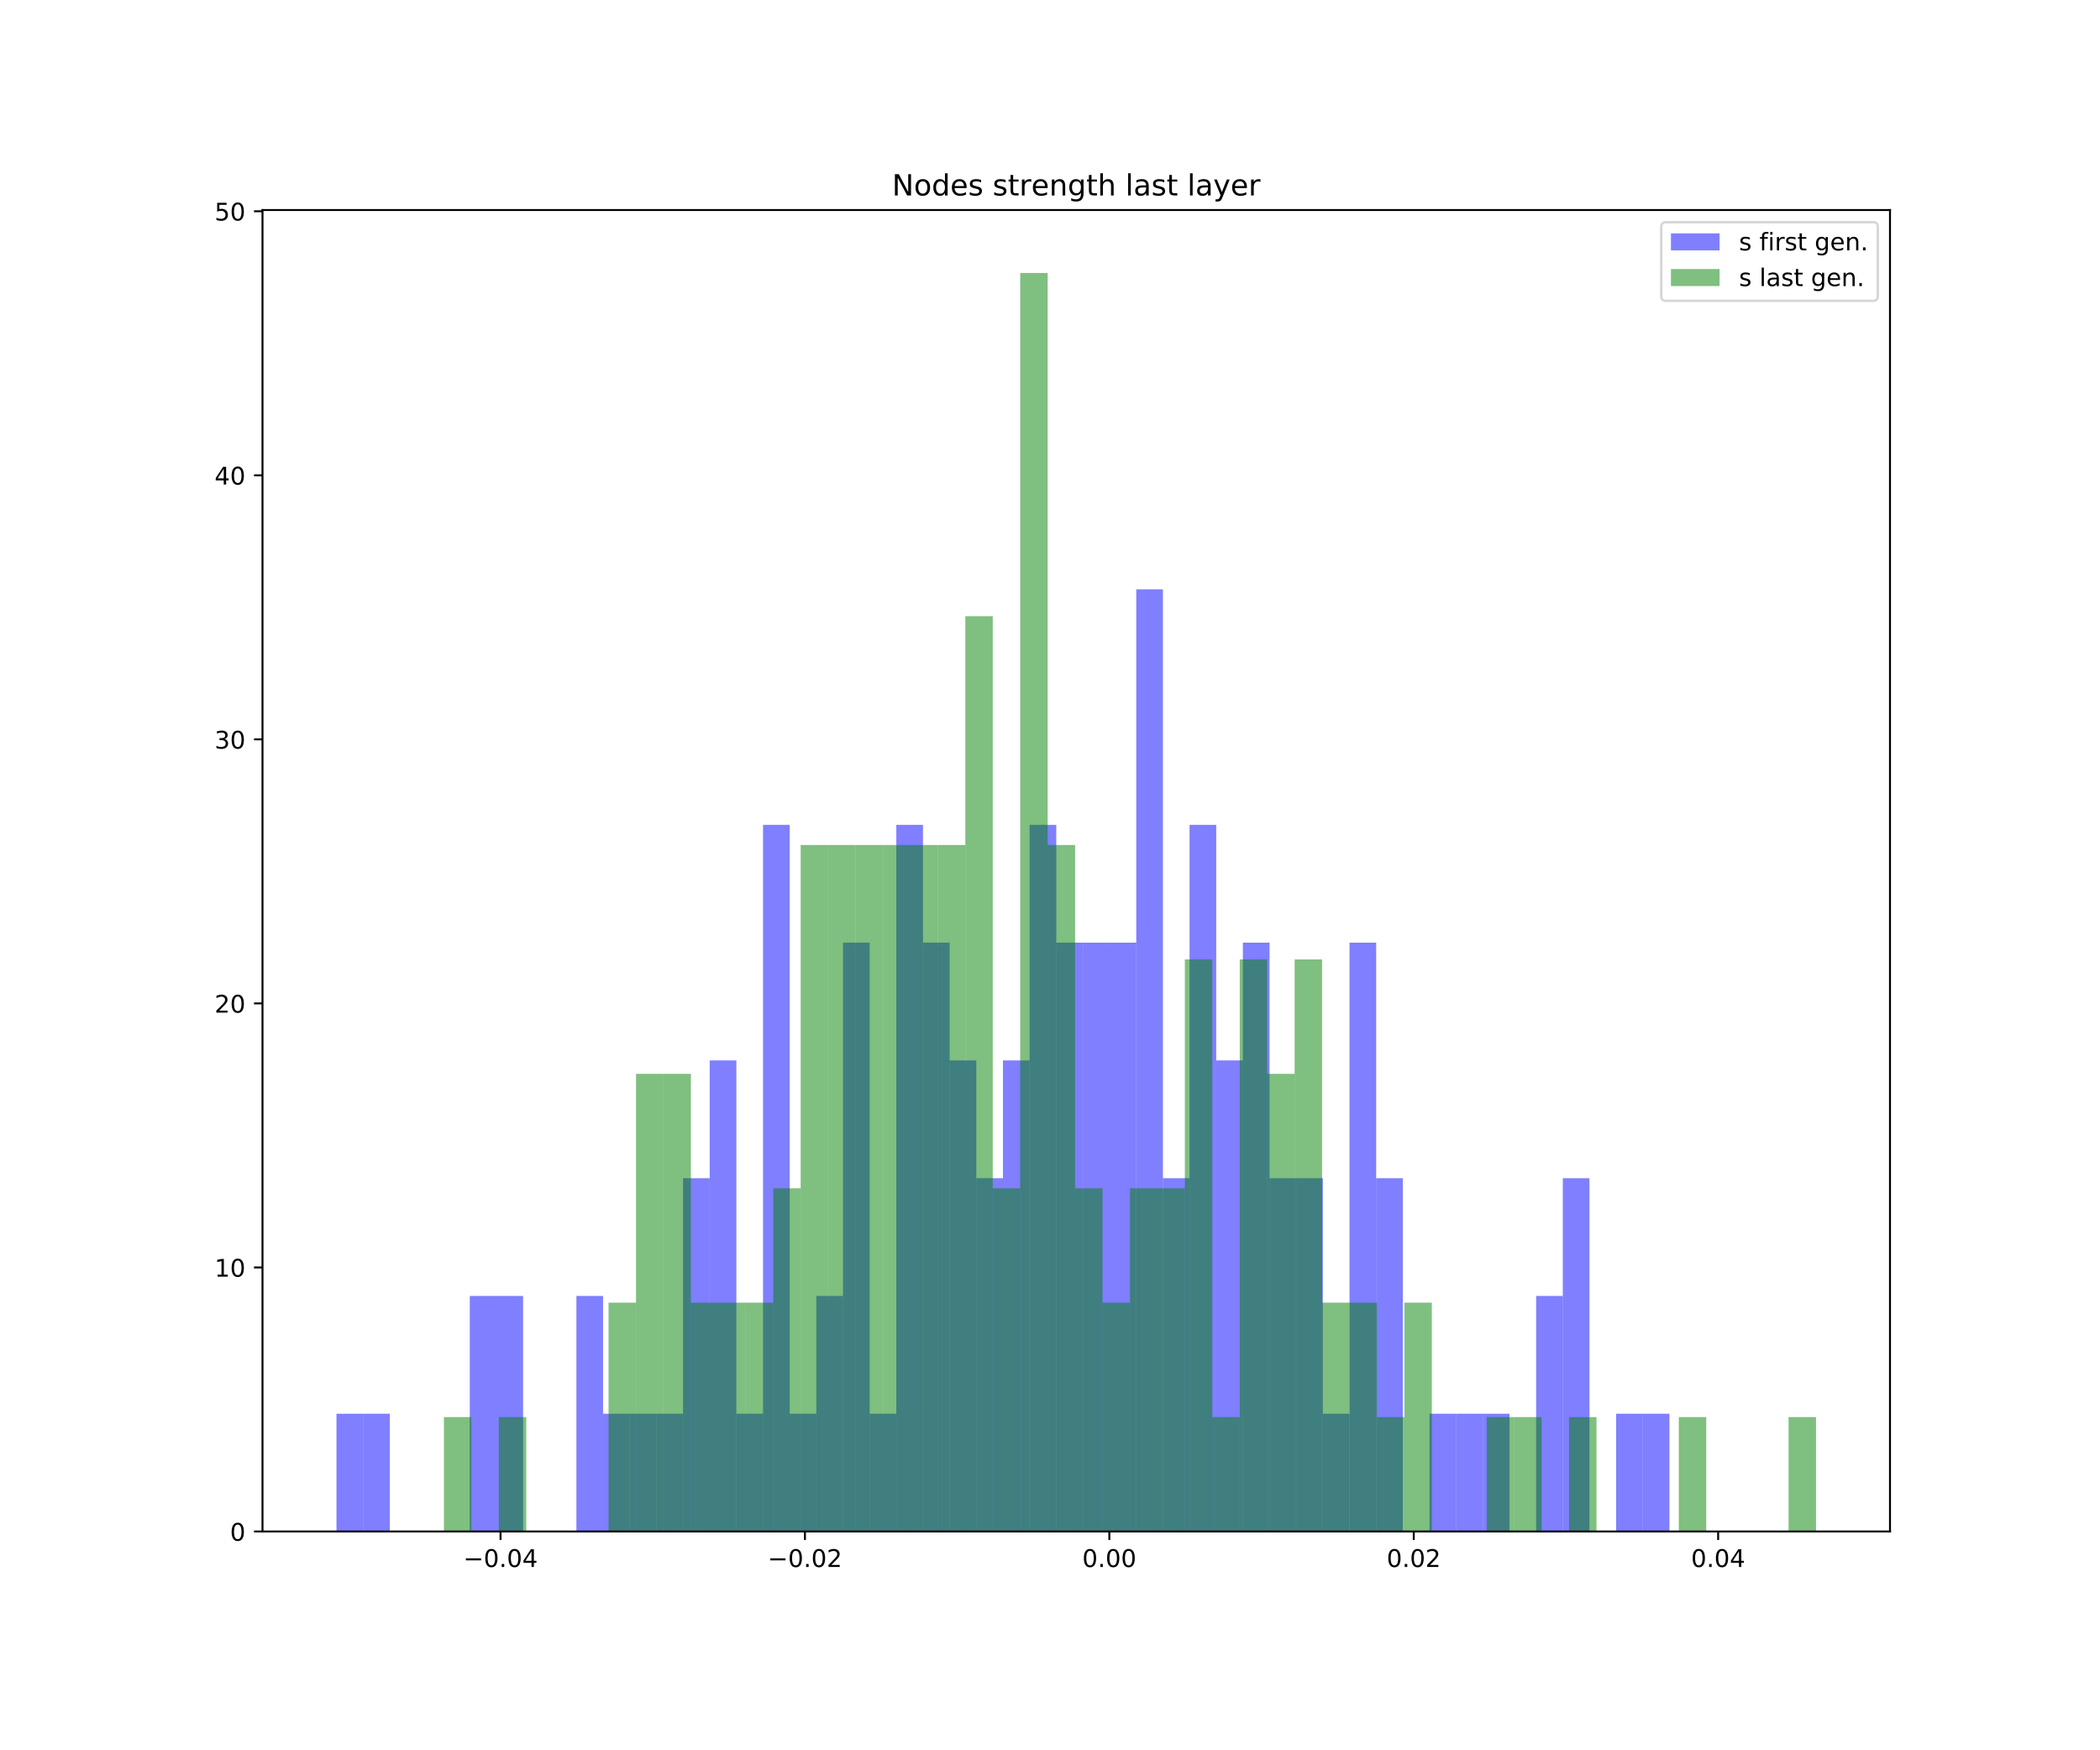 <?xml version="1.0" encoding="utf-8" standalone="no"?>
<!DOCTYPE svg PUBLIC "-//W3C//DTD SVG 1.1//EN"
  "http://www.w3.org/Graphics/SVG/1.1/DTD/svg11.dtd">
<!-- Created with matplotlib (https://matplotlib.org/) -->
<svg height="720pt" version="1.1" viewBox="0 0 864 720" width="864pt" xmlns="http://www.w3.org/2000/svg" xmlns:xlink="http://www.w3.org/1999/xlink">
 <defs>
  <style type="text/css">
*{stroke-linecap:butt;stroke-linejoin:round;white-space:pre;}
  </style>
 </defs>
 <g id="figure_1">
  <g id="patch_1">
   <path d="M 0 720 
L 864 720 
L 864 0 
L 0 0 
z
" style="fill:#ffffff;"/>
  </g>
  <g id="axes_1">
   <g id="patch_2">
    <path d="M 108 630 
L 777.6 630 
L 777.6 86.4 
L 108 86.4 
z
" style="fill:#ffffff;"/>
   </g>
   <g id="patch_3">
    <path clip-path="url(#p7ea3ed03a1)" d="M 138.436 630 
L 149.405 630 
L 149.405 581.553 
L 138.436 581.553 
z
" style="fill:#0000ff;opacity:0.5;"/>
   </g>
   <g id="patch_4">
    <path clip-path="url(#p7ea3ed03a1)" d="M 149.405 630 
L 160.373 630 
L 160.373 581.553 
L 149.405 581.553 
z
" style="fill:#0000ff;opacity:0.5;"/>
   </g>
   <g id="patch_5">
    <path clip-path="url(#p7ea3ed03a1)" d="M 160.373 630 
L 171.341 630 
L 171.341 630 
L 160.373 630 
z
" style="fill:#0000ff;opacity:0.5;"/>
   </g>
   <g id="patch_6">
    <path clip-path="url(#p7ea3ed03a1)" d="M 171.341 630 
L 182.31 630 
L 182.31 630 
L 171.341 630 
z
" style="fill:#0000ff;opacity:0.5;"/>
   </g>
   <g id="patch_7">
    <path clip-path="url(#p7ea3ed03a1)" d="M 182.31 630 
L 193.278 630 
L 193.278 630 
L 182.31 630 
z
" style="fill:#0000ff;opacity:0.5;"/>
   </g>
   <g id="patch_8">
    <path clip-path="url(#p7ea3ed03a1)" d="M 193.278 630 
L 204.246 630 
L 204.246 533.106 
L 193.278 533.106 
z
" style="fill:#0000ff;opacity:0.5;"/>
   </g>
   <g id="patch_9">
    <path clip-path="url(#p7ea3ed03a1)" d="M 204.246 630 
L 215.215 630 
L 215.215 533.106 
L 204.246 533.106 
z
" style="fill:#0000ff;opacity:0.5;"/>
   </g>
   <g id="patch_10">
    <path clip-path="url(#p7ea3ed03a1)" d="M 215.215 630 
L 226.183 630 
L 226.183 630 
L 215.215 630 
z
" style="fill:#0000ff;opacity:0.5;"/>
   </g>
   <g id="patch_11">
    <path clip-path="url(#p7ea3ed03a1)" d="M 226.183 630 
L 237.151 630 
L 237.151 630 
L 226.183 630 
z
" style="fill:#0000ff;opacity:0.5;"/>
   </g>
   <g id="patch_12">
    <path clip-path="url(#p7ea3ed03a1)" d="M 237.151 630 
L 248.12 630 
L 248.12 533.106 
L 237.151 533.106 
z
" style="fill:#0000ff;opacity:0.5;"/>
   </g>
   <g id="patch_13">
    <path clip-path="url(#p7ea3ed03a1)" d="M 248.12 630 
L 259.088 630 
L 259.088 581.553 
L 248.12 581.553 
z
" style="fill:#0000ff;opacity:0.5;"/>
   </g>
   <g id="patch_14">
    <path clip-path="url(#p7ea3ed03a1)" d="M 259.088 630 
L 270.056 630 
L 270.056 581.553 
L 259.088 581.553 
z
" style="fill:#0000ff;opacity:0.5;"/>
   </g>
   <g id="patch_15">
    <path clip-path="url(#p7ea3ed03a1)" d="M 270.056 630 
L 281.025 630 
L 281.025 581.553 
L 270.056 581.553 
z
" style="fill:#0000ff;opacity:0.5;"/>
   </g>
   <g id="patch_16">
    <path clip-path="url(#p7ea3ed03a1)" d="M 281.025 630 
L 291.993 630 
L 291.993 484.659 
L 281.025 484.659 
z
" style="fill:#0000ff;opacity:0.5;"/>
   </g>
   <g id="patch_17">
    <path clip-path="url(#p7ea3ed03a1)" d="M 291.993 630 
L 302.961 630 
L 302.961 436.212 
L 291.993 436.212 
z
" style="fill:#0000ff;opacity:0.5;"/>
   </g>
   <g id="patch_18">
    <path clip-path="url(#p7ea3ed03a1)" d="M 302.961 630 
L 313.93 630 
L 313.93 581.553 
L 302.961 581.553 
z
" style="fill:#0000ff;opacity:0.5;"/>
   </g>
   <g id="patch_19">
    <path clip-path="url(#p7ea3ed03a1)" d="M 313.93 630 
L 324.898 630 
L 324.898 339.318 
L 313.93 339.318 
z
" style="fill:#0000ff;opacity:0.5;"/>
   </g>
   <g id="patch_20">
    <path clip-path="url(#p7ea3ed03a1)" d="M 324.898 630 
L 335.866 630 
L 335.866 581.553 
L 324.898 581.553 
z
" style="fill:#0000ff;opacity:0.5;"/>
   </g>
   <g id="patch_21">
    <path clip-path="url(#p7ea3ed03a1)" d="M 335.866 630 
L 346.835 630 
L 346.835 533.106 
L 335.866 533.106 
z
" style="fill:#0000ff;opacity:0.5;"/>
   </g>
   <g id="patch_22">
    <path clip-path="url(#p7ea3ed03a1)" d="M 346.835 630 
L 357.803 630 
L 357.803 387.765 
L 346.835 387.765 
z
" style="fill:#0000ff;opacity:0.5;"/>
   </g>
   <g id="patch_23">
    <path clip-path="url(#p7ea3ed03a1)" d="M 357.803 630 
L 368.771 630 
L 368.771 581.553 
L 357.803 581.553 
z
" style="fill:#0000ff;opacity:0.5;"/>
   </g>
   <g id="patch_24">
    <path clip-path="url(#p7ea3ed03a1)" d="M 368.771 630 
L 379.74 630 
L 379.74 339.318 
L 368.771 339.318 
z
" style="fill:#0000ff;opacity:0.5;"/>
   </g>
   <g id="patch_25">
    <path clip-path="url(#p7ea3ed03a1)" d="M 379.74 630 
L 390.708 630 
L 390.708 387.765 
L 379.74 387.765 
z
" style="fill:#0000ff;opacity:0.5;"/>
   </g>
   <g id="patch_26">
    <path clip-path="url(#p7ea3ed03a1)" d="M 390.708 630 
L 401.676 630 
L 401.676 436.212 
L 390.708 436.212 
z
" style="fill:#0000ff;opacity:0.5;"/>
   </g>
   <g id="patch_27">
    <path clip-path="url(#p7ea3ed03a1)" d="M 401.676 630 
L 412.645 630 
L 412.645 484.659 
L 401.676 484.659 
z
" style="fill:#0000ff;opacity:0.5;"/>
   </g>
   <g id="patch_28">
    <path clip-path="url(#p7ea3ed03a1)" d="M 412.645 630 
L 423.613 630 
L 423.613 436.212 
L 412.645 436.212 
z
" style="fill:#0000ff;opacity:0.5;"/>
   </g>
   <g id="patch_29">
    <path clip-path="url(#p7ea3ed03a1)" d="M 423.613 630 
L 434.581 630 
L 434.581 339.318 
L 423.613 339.318 
z
" style="fill:#0000ff;opacity:0.5;"/>
   </g>
   <g id="patch_30">
    <path clip-path="url(#p7ea3ed03a1)" d="M 434.581 630 
L 445.55 630 
L 445.55 387.765 
L 434.581 387.765 
z
" style="fill:#0000ff;opacity:0.5;"/>
   </g>
   <g id="patch_31">
    <path clip-path="url(#p7ea3ed03a1)" d="M 445.55 630 
L 456.518 630 
L 456.518 387.765 
L 445.55 387.765 
z
" style="fill:#0000ff;opacity:0.5;"/>
   </g>
   <g id="patch_32">
    <path clip-path="url(#p7ea3ed03a1)" d="M 456.518 630 
L 467.486 630 
L 467.486 387.765 
L 456.518 387.765 
z
" style="fill:#0000ff;opacity:0.5;"/>
   </g>
   <g id="patch_33">
    <path clip-path="url(#p7ea3ed03a1)" d="M 467.486 630 
L 478.455 630 
L 478.455 242.424 
L 467.486 242.424 
z
" style="fill:#0000ff;opacity:0.5;"/>
   </g>
   <g id="patch_34">
    <path clip-path="url(#p7ea3ed03a1)" d="M 478.455 630 
L 489.423 630 
L 489.423 484.659 
L 478.455 484.659 
z
" style="fill:#0000ff;opacity:0.5;"/>
   </g>
   <g id="patch_35">
    <path clip-path="url(#p7ea3ed03a1)" d="M 489.423 630 
L 500.391 630 
L 500.391 339.318 
L 489.423 339.318 
z
" style="fill:#0000ff;opacity:0.5;"/>
   </g>
   <g id="patch_36">
    <path clip-path="url(#p7ea3ed03a1)" d="M 500.391 630 
L 511.36 630 
L 511.36 436.212 
L 500.391 436.212 
z
" style="fill:#0000ff;opacity:0.5;"/>
   </g>
   <g id="patch_37">
    <path clip-path="url(#p7ea3ed03a1)" d="M 511.36 630 
L 522.328 630 
L 522.328 387.765 
L 511.36 387.765 
z
" style="fill:#0000ff;opacity:0.5;"/>
   </g>
   <g id="patch_38">
    <path clip-path="url(#p7ea3ed03a1)" d="M 522.328 630 
L 533.296 630 
L 533.296 484.659 
L 522.328 484.659 
z
" style="fill:#0000ff;opacity:0.5;"/>
   </g>
   <g id="patch_39">
    <path clip-path="url(#p7ea3ed03a1)" d="M 533.296 630 
L 544.265 630 
L 544.265 484.659 
L 533.296 484.659 
z
" style="fill:#0000ff;opacity:0.5;"/>
   </g>
   <g id="patch_40">
    <path clip-path="url(#p7ea3ed03a1)" d="M 544.265 630 
L 555.233 630 
L 555.233 581.553 
L 544.265 581.553 
z
" style="fill:#0000ff;opacity:0.5;"/>
   </g>
   <g id="patch_41">
    <path clip-path="url(#p7ea3ed03a1)" d="M 555.233 630 
L 566.201 630 
L 566.201 387.765 
L 555.233 387.765 
z
" style="fill:#0000ff;opacity:0.5;"/>
   </g>
   <g id="patch_42">
    <path clip-path="url(#p7ea3ed03a1)" d="M 566.201 630 
L 577.17 630 
L 577.17 484.659 
L 566.201 484.659 
z
" style="fill:#0000ff;opacity:0.5;"/>
   </g>
   <g id="patch_43">
    <path clip-path="url(#p7ea3ed03a1)" d="M 577.17 630 
L 588.138 630 
L 588.138 630 
L 577.17 630 
z
" style="fill:#0000ff;opacity:0.5;"/>
   </g>
   <g id="patch_44">
    <path clip-path="url(#p7ea3ed03a1)" d="M 588.138 630 
L 599.106 630 
L 599.106 581.553 
L 588.138 581.553 
z
" style="fill:#0000ff;opacity:0.5;"/>
   </g>
   <g id="patch_45">
    <path clip-path="url(#p7ea3ed03a1)" d="M 599.106 630 
L 610.075 630 
L 610.075 581.553 
L 599.106 581.553 
z
" style="fill:#0000ff;opacity:0.5;"/>
   </g>
   <g id="patch_46">
    <path clip-path="url(#p7ea3ed03a1)" d="M 610.075 630 
L 621.043 630 
L 621.043 581.553 
L 610.075 581.553 
z
" style="fill:#0000ff;opacity:0.5;"/>
   </g>
   <g id="patch_47">
    <path clip-path="url(#p7ea3ed03a1)" d="M 621.043 630 
L 632.011 630 
L 632.011 630 
L 621.043 630 
z
" style="fill:#0000ff;opacity:0.5;"/>
   </g>
   <g id="patch_48">
    <path clip-path="url(#p7ea3ed03a1)" d="M 632.011 630 
L 642.98 630 
L 642.98 533.106 
L 632.011 533.106 
z
" style="fill:#0000ff;opacity:0.5;"/>
   </g>
   <g id="patch_49">
    <path clip-path="url(#p7ea3ed03a1)" d="M 642.98 630 
L 653.948 630 
L 653.948 484.659 
L 642.98 484.659 
z
" style="fill:#0000ff;opacity:0.5;"/>
   </g>
   <g id="patch_50">
    <path clip-path="url(#p7ea3ed03a1)" d="M 653.948 630 
L 664.916 630 
L 664.916 630 
L 653.948 630 
z
" style="fill:#0000ff;opacity:0.5;"/>
   </g>
   <g id="patch_51">
    <path clip-path="url(#p7ea3ed03a1)" d="M 664.916 630 
L 675.885 630 
L 675.885 581.553 
L 664.916 581.553 
z
" style="fill:#0000ff;opacity:0.5;"/>
   </g>
   <g id="patch_52">
    <path clip-path="url(#p7ea3ed03a1)" d="M 675.885 630 
L 686.853 630 
L 686.853 581.553 
L 675.885 581.553 
z
" style="fill:#0000ff;opacity:0.5;"/>
   </g>
   <g id="patch_53">
    <path clip-path="url(#p7ea3ed03a1)" d="M 182.643 630 
L 193.933 630 
L 193.933 582.935 
L 182.643 582.935 
z
" style="fill:#008000;opacity:0.5;"/>
   </g>
   <g id="patch_54">
    <path clip-path="url(#p7ea3ed03a1)" d="M 193.933 630 
L 205.223 630 
L 205.223 630 
L 193.933 630 
z
" style="fill:#008000;opacity:0.5;"/>
   </g>
   <g id="patch_55">
    <path clip-path="url(#p7ea3ed03a1)" d="M 205.223 630 
L 216.514 630 
L 216.514 582.935 
L 205.223 582.935 
z
" style="fill:#008000;opacity:0.5;"/>
   </g>
   <g id="patch_56">
    <path clip-path="url(#p7ea3ed03a1)" d="M 216.514 630 
L 227.804 630 
L 227.804 630 
L 216.514 630 
z
" style="fill:#008000;opacity:0.5;"/>
   </g>
   <g id="patch_57">
    <path clip-path="url(#p7ea3ed03a1)" d="M 227.804 630 
L 239.095 630 
L 239.095 630 
L 227.804 630 
z
" style="fill:#008000;opacity:0.5;"/>
   </g>
   <g id="patch_58">
    <path clip-path="url(#p7ea3ed03a1)" d="M 239.095 630 
L 250.385 630 
L 250.385 630 
L 239.095 630 
z
" style="fill:#008000;opacity:0.5;"/>
   </g>
   <g id="patch_59">
    <path clip-path="url(#p7ea3ed03a1)" d="M 250.385 630 
L 261.676 630 
L 261.676 535.87 
L 250.385 535.87 
z
" style="fill:#008000;opacity:0.5;"/>
   </g>
   <g id="patch_60">
    <path clip-path="url(#p7ea3ed03a1)" d="M 261.676 630 
L 272.966 630 
L 272.966 441.74 
L 261.676 441.74 
z
" style="fill:#008000;opacity:0.5;"/>
   </g>
   <g id="patch_61">
    <path clip-path="url(#p7ea3ed03a1)" d="M 272.966 630 
L 284.256 630 
L 284.256 441.74 
L 272.966 441.74 
z
" style="fill:#008000;opacity:0.5;"/>
   </g>
   <g id="patch_62">
    <path clip-path="url(#p7ea3ed03a1)" d="M 284.256 630 
L 295.547 630 
L 295.547 535.87 
L 284.256 535.87 
z
" style="fill:#008000;opacity:0.5;"/>
   </g>
   <g id="patch_63">
    <path clip-path="url(#p7ea3ed03a1)" d="M 295.547 630 
L 306.837 630 
L 306.837 535.87 
L 295.547 535.87 
z
" style="fill:#008000;opacity:0.5;"/>
   </g>
   <g id="patch_64">
    <path clip-path="url(#p7ea3ed03a1)" d="M 306.837 630 
L 318.128 630 
L 318.128 535.87 
L 306.837 535.87 
z
" style="fill:#008000;opacity:0.5;"/>
   </g>
   <g id="patch_65">
    <path clip-path="url(#p7ea3ed03a1)" d="M 318.128 630 
L 329.418 630 
L 329.418 488.805 
L 318.128 488.805 
z
" style="fill:#008000;opacity:0.5;"/>
   </g>
   <g id="patch_66">
    <path clip-path="url(#p7ea3ed03a1)" d="M 329.418 630 
L 340.708 630 
L 340.708 347.61 
L 329.418 347.61 
z
" style="fill:#008000;opacity:0.5;"/>
   </g>
   <g id="patch_67">
    <path clip-path="url(#p7ea3ed03a1)" d="M 340.708 630 
L 351.999 630 
L 351.999 347.61 
L 340.708 347.61 
z
" style="fill:#008000;opacity:0.5;"/>
   </g>
   <g id="patch_68">
    <path clip-path="url(#p7ea3ed03a1)" d="M 351.999 630 
L 363.289 630 
L 363.289 347.61 
L 351.999 347.61 
z
" style="fill:#008000;opacity:0.5;"/>
   </g>
   <g id="patch_69">
    <path clip-path="url(#p7ea3ed03a1)" d="M 363.289 630 
L 374.58 630 
L 374.58 347.61 
L 363.289 347.61 
z
" style="fill:#008000;opacity:0.5;"/>
   </g>
   <g id="patch_70">
    <path clip-path="url(#p7ea3ed03a1)" d="M 374.58 630 
L 385.87 630 
L 385.87 347.61 
L 374.58 347.61 
z
" style="fill:#008000;opacity:0.5;"/>
   </g>
   <g id="patch_71">
    <path clip-path="url(#p7ea3ed03a1)" d="M 385.87 630 
L 397.161 630 
L 397.161 347.61 
L 385.87 347.61 
z
" style="fill:#008000;opacity:0.5;"/>
   </g>
   <g id="patch_72">
    <path clip-path="url(#p7ea3ed03a1)" d="M 397.161 630 
L 408.451 630 
L 408.451 253.481 
L 397.161 253.481 
z
" style="fill:#008000;opacity:0.5;"/>
   </g>
   <g id="patch_73">
    <path clip-path="url(#p7ea3ed03a1)" d="M 408.451 630 
L 419.741 630 
L 419.741 488.805 
L 408.451 488.805 
z
" style="fill:#008000;opacity:0.5;"/>
   </g>
   <g id="patch_74">
    <path clip-path="url(#p7ea3ed03a1)" d="M 419.741 630 
L 431.032 630 
L 431.032 112.286 
L 419.741 112.286 
z
" style="fill:#008000;opacity:0.5;"/>
   </g>
   <g id="patch_75">
    <path clip-path="url(#p7ea3ed03a1)" d="M 431.032 630 
L 442.322 630 
L 442.322 347.61 
L 431.032 347.61 
z
" style="fill:#008000;opacity:0.5;"/>
   </g>
   <g id="patch_76">
    <path clip-path="url(#p7ea3ed03a1)" d="M 442.322 630 
L 453.613 630 
L 453.613 488.805 
L 442.322 488.805 
z
" style="fill:#008000;opacity:0.5;"/>
   </g>
   <g id="patch_77">
    <path clip-path="url(#p7ea3ed03a1)" d="M 453.613 630 
L 464.903 630 
L 464.903 535.87 
L 453.613 535.87 
z
" style="fill:#008000;opacity:0.5;"/>
   </g>
   <g id="patch_78">
    <path clip-path="url(#p7ea3ed03a1)" d="M 464.903 630 
L 476.194 630 
L 476.194 488.805 
L 464.903 488.805 
z
" style="fill:#008000;opacity:0.5;"/>
   </g>
   <g id="patch_79">
    <path clip-path="url(#p7ea3ed03a1)" d="M 476.194 630 
L 487.484 630 
L 487.484 488.805 
L 476.194 488.805 
z
" style="fill:#008000;opacity:0.5;"/>
   </g>
   <g id="patch_80">
    <path clip-path="url(#p7ea3ed03a1)" d="M 487.484 630 
L 498.774 630 
L 498.774 394.675 
L 487.484 394.675 
z
" style="fill:#008000;opacity:0.5;"/>
   </g>
   <g id="patch_81">
    <path clip-path="url(#p7ea3ed03a1)" d="M 498.774 630 
L 510.065 630 
L 510.065 582.935 
L 498.774 582.935 
z
" style="fill:#008000;opacity:0.5;"/>
   </g>
   <g id="patch_82">
    <path clip-path="url(#p7ea3ed03a1)" d="M 510.065 630 
L 521.355 630 
L 521.355 394.675 
L 510.065 394.675 
z
" style="fill:#008000;opacity:0.5;"/>
   </g>
   <g id="patch_83">
    <path clip-path="url(#p7ea3ed03a1)" d="M 521.355 630 
L 532.646 630 
L 532.646 441.74 
L 521.355 441.74 
z
" style="fill:#008000;opacity:0.5;"/>
   </g>
   <g id="patch_84">
    <path clip-path="url(#p7ea3ed03a1)" d="M 532.646 630 
L 543.936 630 
L 543.936 394.675 
L 532.646 394.675 
z
" style="fill:#008000;opacity:0.5;"/>
   </g>
   <g id="patch_85">
    <path clip-path="url(#p7ea3ed03a1)" d="M 543.936 630 
L 555.226 630 
L 555.226 535.87 
L 543.936 535.87 
z
" style="fill:#008000;opacity:0.5;"/>
   </g>
   <g id="patch_86">
    <path clip-path="url(#p7ea3ed03a1)" d="M 555.226 630 
L 566.517 630 
L 566.517 535.87 
L 555.226 535.87 
z
" style="fill:#008000;opacity:0.5;"/>
   </g>
   <g id="patch_87">
    <path clip-path="url(#p7ea3ed03a1)" d="M 566.517 630 
L 577.807 630 
L 577.807 582.935 
L 566.517 582.935 
z
" style="fill:#008000;opacity:0.5;"/>
   </g>
   <g id="patch_88">
    <path clip-path="url(#p7ea3ed03a1)" d="M 577.807 630 
L 589.098 630 
L 589.098 535.87 
L 577.807 535.87 
z
" style="fill:#008000;opacity:0.5;"/>
   </g>
   <g id="patch_89">
    <path clip-path="url(#p7ea3ed03a1)" d="M 589.098 630 
L 600.388 630 
L 600.388 630 
L 589.098 630 
z
" style="fill:#008000;opacity:0.5;"/>
   </g>
   <g id="patch_90">
    <path clip-path="url(#p7ea3ed03a1)" d="M 600.388 630 
L 611.679 630 
L 611.679 630 
L 600.388 630 
z
" style="fill:#008000;opacity:0.5;"/>
   </g>
   <g id="patch_91">
    <path clip-path="url(#p7ea3ed03a1)" d="M 611.679 630 
L 622.969 630 
L 622.969 582.935 
L 611.679 582.935 
z
" style="fill:#008000;opacity:0.5;"/>
   </g>
   <g id="patch_92">
    <path clip-path="url(#p7ea3ed03a1)" d="M 622.969 630 
L 634.259 630 
L 634.259 582.935 
L 622.969 582.935 
z
" style="fill:#008000;opacity:0.5;"/>
   </g>
   <g id="patch_93">
    <path clip-path="url(#p7ea3ed03a1)" d="M 634.259 630 
L 645.55 630 
L 645.55 630 
L 634.259 630 
z
" style="fill:#008000;opacity:0.5;"/>
   </g>
   <g id="patch_94">
    <path clip-path="url(#p7ea3ed03a1)" d="M 645.55 630 
L 656.84 630 
L 656.84 582.935 
L 645.55 582.935 
z
" style="fill:#008000;opacity:0.5;"/>
   </g>
   <g id="patch_95">
    <path clip-path="url(#p7ea3ed03a1)" d="M 656.84 630 
L 668.131 630 
L 668.131 630 
L 656.84 630 
z
" style="fill:#008000;opacity:0.5;"/>
   </g>
   <g id="patch_96">
    <path clip-path="url(#p7ea3ed03a1)" d="M 668.131 630 
L 679.421 630 
L 679.421 630 
L 668.131 630 
z
" style="fill:#008000;opacity:0.5;"/>
   </g>
   <g id="patch_97">
    <path clip-path="url(#p7ea3ed03a1)" d="M 679.421 630 
L 690.712 630 
L 690.712 630 
L 679.421 630 
z
" style="fill:#008000;opacity:0.5;"/>
   </g>
   <g id="patch_98">
    <path clip-path="url(#p7ea3ed03a1)" d="M 690.712 630 
L 702.002 630 
L 702.002 582.935 
L 690.712 582.935 
z
" style="fill:#008000;opacity:0.5;"/>
   </g>
   <g id="patch_99">
    <path clip-path="url(#p7ea3ed03a1)" d="M 702.002 630 
L 713.292 630 
L 713.292 630 
L 702.002 630 
z
" style="fill:#008000;opacity:0.5;"/>
   </g>
   <g id="patch_100">
    <path clip-path="url(#p7ea3ed03a1)" d="M 713.292 630 
L 724.583 630 
L 724.583 630 
L 713.292 630 
z
" style="fill:#008000;opacity:0.5;"/>
   </g>
   <g id="patch_101">
    <path clip-path="url(#p7ea3ed03a1)" d="M 724.583 630 
L 735.873 630 
L 735.873 630 
L 724.583 630 
z
" style="fill:#008000;opacity:0.5;"/>
   </g>
   <g id="patch_102">
    <path clip-path="url(#p7ea3ed03a1)" d="M 735.873 630 
L 747.164 630 
L 747.164 582.935 
L 735.873 582.935 
z
" style="fill:#008000;opacity:0.5;"/>
   </g>
   <g id="matplotlib.axis_1">
    <g id="xtick_1">
     <g id="line2d_1">
      <defs>
       <path d="M 0 0 
L 0 3.5 
" id="m9db3644fbb" style="stroke:#000000;stroke-width:0.8;"/>
      </defs>
      <g>
       <use style="stroke:#000000;stroke-width:0.8;" x="205.935" xlink:href="#m9db3644fbb" y="630"/>
      </g>
     </g>
     <g id="text_1">
      <!-- −0.04 -->
      <defs>
       <path d="M 10.594 35.5 
L 73.188 35.5 
L 73.188 27.203 
L 10.594 27.203 
z
" id="DejaVuSans-8722"/>
       <path d="M 31.781 66.406 
Q 24.172 66.406 20.328 58.906 
Q 16.5 51.422 16.5 36.375 
Q 16.5 21.391 20.328 13.891 
Q 24.172 6.391 31.781 6.391 
Q 39.453 6.391 43.281 13.891 
Q 47.125 21.391 47.125 36.375 
Q 47.125 51.422 43.281 58.906 
Q 39.453 66.406 31.781 66.406 
z
M 31.781 74.219 
Q 44.047 74.219 50.516 64.516 
Q 56.984 54.828 56.984 36.375 
Q 56.984 17.969 50.516 8.266 
Q 44.047 -1.422 31.781 -1.422 
Q 19.531 -1.422 13.062 8.266 
Q 6.594 17.969 6.594 36.375 
Q 6.594 54.828 13.062 64.516 
Q 19.531 74.219 31.781 74.219 
z
" id="DejaVuSans-48"/>
       <path d="M 10.688 12.406 
L 21 12.406 
L 21 0 
L 10.688 0 
z
" id="DejaVuSans-46"/>
       <path d="M 37.797 64.312 
L 12.891 25.391 
L 37.797 25.391 
z
M 35.203 72.906 
L 47.609 72.906 
L 47.609 25.391 
L 58.016 25.391 
L 58.016 17.188 
L 47.609 17.188 
L 47.609 0 
L 37.797 0 
L 37.797 17.188 
L 4.891 17.188 
L 4.891 26.703 
z
" id="DejaVuSans-52"/>
      </defs>
      <g transform="translate(190.613 644.598)scale(0.1 -0.1)">
       <use xlink:href="#DejaVuSans-8722"/>
       <use x="83.789" xlink:href="#DejaVuSans-48"/>
       <use x="147.412" xlink:href="#DejaVuSans-46"/>
       <use x="179.199" xlink:href="#DejaVuSans-48"/>
       <use x="242.822" xlink:href="#DejaVuSans-52"/>
      </g>
     </g>
    </g>
    <g id="xtick_2">
     <g id="line2d_2">
      <g>
       <use style="stroke:#000000;stroke-width:0.8;" x="331.176" xlink:href="#m9db3644fbb" y="630"/>
      </g>
     </g>
     <g id="text_2">
      <!-- −0.02 -->
      <defs>
       <path d="M 19.188 8.297 
L 53.609 8.297 
L 53.609 0 
L 7.328 0 
L 7.328 8.297 
Q 12.938 14.109 22.625 23.891 
Q 32.328 33.688 34.812 36.531 
Q 39.547 41.844 41.422 45.531 
Q 43.312 49.219 43.312 52.781 
Q 43.312 58.594 39.234 62.25 
Q 35.156 65.922 28.609 65.922 
Q 23.969 65.922 18.812 64.312 
Q 13.672 62.703 7.812 59.422 
L 7.812 69.391 
Q 13.766 71.781 18.938 73 
Q 24.125 74.219 28.422 74.219 
Q 39.75 74.219 46.484 68.547 
Q 53.219 62.891 53.219 53.422 
Q 53.219 48.922 51.531 44.891 
Q 49.859 40.875 45.406 35.406 
Q 44.188 33.984 37.641 27.219 
Q 31.109 20.453 19.188 8.297 
z
" id="DejaVuSans-50"/>
      </defs>
      <g transform="translate(315.853 644.598)scale(0.1 -0.1)">
       <use xlink:href="#DejaVuSans-8722"/>
       <use x="83.789" xlink:href="#DejaVuSans-48"/>
       <use x="147.412" xlink:href="#DejaVuSans-46"/>
       <use x="179.199" xlink:href="#DejaVuSans-48"/>
       <use x="242.822" xlink:href="#DejaVuSans-50"/>
      </g>
     </g>
    </g>
    <g id="xtick_3">
     <g id="line2d_3">
      <g>
       <use style="stroke:#000000;stroke-width:0.8;" x="456.416" xlink:href="#m9db3644fbb" y="630"/>
      </g>
     </g>
     <g id="text_3">
      <!-- 0.00 -->
      <g transform="translate(445.283 644.598)scale(0.1 -0.1)">
       <use xlink:href="#DejaVuSans-48"/>
       <use x="63.623" xlink:href="#DejaVuSans-46"/>
       <use x="95.41" xlink:href="#DejaVuSans-48"/>
       <use x="159.033" xlink:href="#DejaVuSans-48"/>
      </g>
     </g>
    </g>
    <g id="xtick_4">
     <g id="line2d_4">
      <g>
       <use style="stroke:#000000;stroke-width:0.8;" x="581.657" xlink:href="#m9db3644fbb" y="630"/>
      </g>
     </g>
     <g id="text_4">
      <!-- 0.02 -->
      <g transform="translate(570.524 644.598)scale(0.1 -0.1)">
       <use xlink:href="#DejaVuSans-48"/>
       <use x="63.623" xlink:href="#DejaVuSans-46"/>
       <use x="95.41" xlink:href="#DejaVuSans-48"/>
       <use x="159.033" xlink:href="#DejaVuSans-50"/>
      </g>
     </g>
    </g>
    <g id="xtick_5">
     <g id="line2d_5">
      <g>
       <use style="stroke:#000000;stroke-width:0.8;" x="706.897" xlink:href="#m9db3644fbb" y="630"/>
      </g>
     </g>
     <g id="text_5">
      <!-- 0.04 -->
      <g transform="translate(695.764 644.598)scale(0.1 -0.1)">
       <use xlink:href="#DejaVuSans-48"/>
       <use x="63.623" xlink:href="#DejaVuSans-46"/>
       <use x="95.41" xlink:href="#DejaVuSans-48"/>
       <use x="159.033" xlink:href="#DejaVuSans-52"/>
      </g>
     </g>
    </g>
   </g>
   <g id="matplotlib.axis_2">
    <g id="ytick_1">
     <g id="line2d_6">
      <defs>
       <path d="M 0 0 
L -3.5 0 
" id="med0340aa1e" style="stroke:#000000;stroke-width:0.8;"/>
      </defs>
      <g>
       <use style="stroke:#000000;stroke-width:0.8;" x="108" xlink:href="#med0340aa1e" y="630"/>
      </g>
     </g>
     <g id="text_6">
      <!-- 0 -->
      <g transform="translate(94.638 633.799)scale(0.1 -0.1)">
       <use xlink:href="#DejaVuSans-48"/>
      </g>
     </g>
    </g>
    <g id="ytick_2">
     <g id="line2d_7">
      <g>
       <use style="stroke:#000000;stroke-width:0.8;" x="108" xlink:href="#med0340aa1e" y="521.382"/>
      </g>
     </g>
     <g id="text_7">
      <!-- 10 -->
      <defs>
       <path d="M 12.406 8.297 
L 28.516 8.297 
L 28.516 63.922 
L 10.984 60.406 
L 10.984 69.391 
L 28.422 72.906 
L 38.281 72.906 
L 38.281 8.297 
L 54.391 8.297 
L 54.391 0 
L 12.406 0 
z
" id="DejaVuSans-49"/>
      </defs>
      <g transform="translate(88.275 525.181)scale(0.1 -0.1)">
       <use xlink:href="#DejaVuSans-49"/>
       <use x="63.623" xlink:href="#DejaVuSans-48"/>
      </g>
     </g>
    </g>
    <g id="ytick_3">
     <g id="line2d_8">
      <g>
       <use style="stroke:#000000;stroke-width:0.8;" x="108" xlink:href="#med0340aa1e" y="412.763"/>
      </g>
     </g>
     <g id="text_8">
      <!-- 20 -->
      <g transform="translate(88.275 416.563)scale(0.1 -0.1)">
       <use xlink:href="#DejaVuSans-50"/>
       <use x="63.623" xlink:href="#DejaVuSans-48"/>
      </g>
     </g>
    </g>
    <g id="ytick_4">
     <g id="line2d_9">
      <g>
       <use style="stroke:#000000;stroke-width:0.8;" x="108" xlink:href="#med0340aa1e" y="304.145"/>
      </g>
     </g>
     <g id="text_9">
      <!-- 30 -->
      <defs>
       <path d="M 40.578 39.312 
Q 47.656 37.797 51.625 33 
Q 55.609 28.219 55.609 21.188 
Q 55.609 10.406 48.188 4.484 
Q 40.766 -1.422 27.094 -1.422 
Q 22.516 -1.422 17.656 -0.516 
Q 12.797 0.391 7.625 2.203 
L 7.625 11.719 
Q 11.719 9.328 16.594 8.109 
Q 21.484 6.891 26.812 6.891 
Q 36.078 6.891 40.938 10.547 
Q 45.797 14.203 45.797 21.188 
Q 45.797 27.641 41.281 31.266 
Q 36.766 34.906 28.719 34.906 
L 20.219 34.906 
L 20.219 43.016 
L 29.109 43.016 
Q 36.375 43.016 40.234 45.922 
Q 44.094 48.828 44.094 54.297 
Q 44.094 59.906 40.109 62.906 
Q 36.141 65.922 28.719 65.922 
Q 24.656 65.922 20.016 65.031 
Q 15.375 64.156 9.812 62.312 
L 9.812 71.094 
Q 15.438 72.656 20.344 73.438 
Q 25.25 74.219 29.594 74.219 
Q 40.828 74.219 47.359 69.109 
Q 53.906 64.016 53.906 55.328 
Q 53.906 49.266 50.438 45.094 
Q 46.969 40.922 40.578 39.312 
z
" id="DejaVuSans-51"/>
      </defs>
      <g transform="translate(88.275 307.944)scale(0.1 -0.1)">
       <use xlink:href="#DejaVuSans-51"/>
       <use x="63.623" xlink:href="#DejaVuSans-48"/>
      </g>
     </g>
    </g>
    <g id="ytick_5">
     <g id="line2d_10">
      <g>
       <use style="stroke:#000000;stroke-width:0.8;" x="108" xlink:href="#med0340aa1e" y="195.527"/>
      </g>
     </g>
     <g id="text_10">
      <!-- 40 -->
      <g transform="translate(88.275 199.326)scale(0.1 -0.1)">
       <use xlink:href="#DejaVuSans-52"/>
       <use x="63.623" xlink:href="#DejaVuSans-48"/>
      </g>
     </g>
    </g>
    <g id="ytick_6">
     <g id="line2d_11">
      <g>
       <use style="stroke:#000000;stroke-width:0.8;" x="108" xlink:href="#med0340aa1e" y="86.908"/>
      </g>
     </g>
     <g id="text_11">
      <!-- 50 -->
      <defs>
       <path d="M 10.797 72.906 
L 49.516 72.906 
L 49.516 64.594 
L 19.828 64.594 
L 19.828 46.734 
Q 21.969 47.469 24.109 47.828 
Q 26.266 48.188 28.422 48.188 
Q 40.625 48.188 47.75 41.5 
Q 54.891 34.812 54.891 23.391 
Q 54.891 11.625 47.562 5.094 
Q 40.234 -1.422 26.906 -1.422 
Q 22.312 -1.422 17.547 -0.641 
Q 12.797 0.141 7.719 1.703 
L 7.719 11.625 
Q 12.109 9.234 16.797 8.062 
Q 21.484 6.891 26.703 6.891 
Q 35.156 6.891 40.078 11.328 
Q 45.016 15.766 45.016 23.391 
Q 45.016 31 40.078 35.438 
Q 35.156 39.891 26.703 39.891 
Q 22.75 39.891 18.812 39.016 
Q 14.891 38.141 10.797 36.281 
z
" id="DejaVuSans-53"/>
      </defs>
      <g transform="translate(88.275 90.707)scale(0.1 -0.1)">
       <use xlink:href="#DejaVuSans-53"/>
       <use x="63.623" xlink:href="#DejaVuSans-48"/>
      </g>
     </g>
    </g>
   </g>
   <g id="patch_103">
    <path d="M 108 630 
L 108 86.4 
" style="fill:none;stroke:#000000;stroke-linecap:square;stroke-linejoin:miter;stroke-width:0.8;"/>
   </g>
   <g id="patch_104">
    <path d="M 777.6 630 
L 777.6 86.4 
" style="fill:none;stroke:#000000;stroke-linecap:square;stroke-linejoin:miter;stroke-width:0.8;"/>
   </g>
   <g id="patch_105">
    <path d="M 108 630 
L 777.6 630 
" style="fill:none;stroke:#000000;stroke-linecap:square;stroke-linejoin:miter;stroke-width:0.8;"/>
   </g>
   <g id="patch_106">
    <path d="M 108 86.4 
L 777.6 86.4 
" style="fill:none;stroke:#000000;stroke-linecap:square;stroke-linejoin:miter;stroke-width:0.8;"/>
   </g>
   <g id="text_12">
    <!-- Nodes strength last layer -->
    <defs>
     <path d="M 9.812 72.906 
L 23.094 72.906 
L 55.422 11.922 
L 55.422 72.906 
L 64.984 72.906 
L 64.984 0 
L 51.703 0 
L 19.391 60.984 
L 19.391 0 
L 9.812 0 
z
" id="DejaVuSans-78"/>
     <path d="M 30.609 48.391 
Q 23.391 48.391 19.188 42.75 
Q 14.984 37.109 14.984 27.297 
Q 14.984 17.484 19.156 11.844 
Q 23.344 6.203 30.609 6.203 
Q 37.797 6.203 41.984 11.859 
Q 46.188 17.531 46.188 27.297 
Q 46.188 37.016 41.984 42.703 
Q 37.797 48.391 30.609 48.391 
z
M 30.609 56 
Q 42.328 56 49.016 48.375 
Q 55.719 40.766 55.719 27.297 
Q 55.719 13.875 49.016 6.219 
Q 42.328 -1.422 30.609 -1.422 
Q 18.844 -1.422 12.172 6.219 
Q 5.516 13.875 5.516 27.297 
Q 5.516 40.766 12.172 48.375 
Q 18.844 56 30.609 56 
z
" id="DejaVuSans-111"/>
     <path d="M 45.406 46.391 
L 45.406 75.984 
L 54.391 75.984 
L 54.391 0 
L 45.406 0 
L 45.406 8.203 
Q 42.578 3.328 38.25 0.953 
Q 33.938 -1.422 27.875 -1.422 
Q 17.969 -1.422 11.734 6.484 
Q 5.516 14.406 5.516 27.297 
Q 5.516 40.188 11.734 48.094 
Q 17.969 56 27.875 56 
Q 33.938 56 38.25 53.625 
Q 42.578 51.266 45.406 46.391 
z
M 14.797 27.297 
Q 14.797 17.391 18.875 11.75 
Q 22.953 6.109 30.078 6.109 
Q 37.203 6.109 41.297 11.75 
Q 45.406 17.391 45.406 27.297 
Q 45.406 37.203 41.297 42.844 
Q 37.203 48.484 30.078 48.484 
Q 22.953 48.484 18.875 42.844 
Q 14.797 37.203 14.797 27.297 
z
" id="DejaVuSans-100"/>
     <path d="M 56.203 29.594 
L 56.203 25.203 
L 14.891 25.203 
Q 15.484 15.922 20.484 11.062 
Q 25.484 6.203 34.422 6.203 
Q 39.594 6.203 44.453 7.469 
Q 49.312 8.734 54.109 11.281 
L 54.109 2.781 
Q 49.266 0.734 44.188 -0.344 
Q 39.109 -1.422 33.891 -1.422 
Q 20.797 -1.422 13.156 6.188 
Q 5.516 13.812 5.516 26.812 
Q 5.516 40.234 12.766 48.109 
Q 20.016 56 32.328 56 
Q 43.359 56 49.781 48.891 
Q 56.203 41.797 56.203 29.594 
z
M 47.219 32.234 
Q 47.125 39.594 43.094 43.984 
Q 39.062 48.391 32.422 48.391 
Q 24.906 48.391 20.391 44.141 
Q 15.875 39.891 15.188 32.172 
z
" id="DejaVuSans-101"/>
     <path d="M 44.281 53.078 
L 44.281 44.578 
Q 40.484 46.531 36.375 47.5 
Q 32.281 48.484 27.875 48.484 
Q 21.188 48.484 17.844 46.438 
Q 14.5 44.391 14.5 40.281 
Q 14.5 37.156 16.891 35.375 
Q 19.281 33.594 26.516 31.984 
L 29.594 31.297 
Q 39.156 29.25 43.188 25.516 
Q 47.219 21.781 47.219 15.094 
Q 47.219 7.469 41.188 3.016 
Q 35.156 -1.422 24.609 -1.422 
Q 20.219 -1.422 15.453 -0.562 
Q 10.688 0.297 5.422 2 
L 5.422 11.281 
Q 10.406 8.688 15.234 7.391 
Q 20.062 6.109 24.812 6.109 
Q 31.156 6.109 34.562 8.281 
Q 37.984 10.453 37.984 14.406 
Q 37.984 18.062 35.516 20.016 
Q 33.062 21.969 24.703 23.781 
L 21.578 24.516 
Q 13.234 26.266 9.516 29.906 
Q 5.812 33.547 5.812 39.891 
Q 5.812 47.609 11.281 51.797 
Q 16.75 56 26.812 56 
Q 31.781 56 36.172 55.266 
Q 40.578 54.547 44.281 53.078 
z
" id="DejaVuSans-115"/>
     <path id="DejaVuSans-32"/>
     <path d="M 18.312 70.219 
L 18.312 54.688 
L 36.812 54.688 
L 36.812 47.703 
L 18.312 47.703 
L 18.312 18.016 
Q 18.312 11.328 20.141 9.422 
Q 21.969 7.516 27.594 7.516 
L 36.812 7.516 
L 36.812 0 
L 27.594 0 
Q 17.188 0 13.234 3.875 
Q 9.281 7.766 9.281 18.016 
L 9.281 47.703 
L 2.688 47.703 
L 2.688 54.688 
L 9.281 54.688 
L 9.281 70.219 
z
" id="DejaVuSans-116"/>
     <path d="M 41.109 46.297 
Q 39.594 47.172 37.812 47.578 
Q 36.031 48 33.891 48 
Q 26.266 48 22.188 43.047 
Q 18.109 38.094 18.109 28.812 
L 18.109 0 
L 9.078 0 
L 9.078 54.688 
L 18.109 54.688 
L 18.109 46.188 
Q 20.953 51.172 25.484 53.578 
Q 30.031 56 36.531 56 
Q 37.453 56 38.578 55.875 
Q 39.703 55.766 41.062 55.516 
z
" id="DejaVuSans-114"/>
     <path d="M 54.891 33.016 
L 54.891 0 
L 45.906 0 
L 45.906 32.719 
Q 45.906 40.484 42.875 44.328 
Q 39.844 48.188 33.797 48.188 
Q 26.516 48.188 22.312 43.547 
Q 18.109 38.922 18.109 30.906 
L 18.109 0 
L 9.078 0 
L 9.078 54.688 
L 18.109 54.688 
L 18.109 46.188 
Q 21.344 51.125 25.703 53.562 
Q 30.078 56 35.797 56 
Q 45.219 56 50.047 50.172 
Q 54.891 44.344 54.891 33.016 
z
" id="DejaVuSans-110"/>
     <path d="M 45.406 27.984 
Q 45.406 37.75 41.375 43.109 
Q 37.359 48.484 30.078 48.484 
Q 22.859 48.484 18.828 43.109 
Q 14.797 37.75 14.797 27.984 
Q 14.797 18.266 18.828 12.891 
Q 22.859 7.516 30.078 7.516 
Q 37.359 7.516 41.375 12.891 
Q 45.406 18.266 45.406 27.984 
z
M 54.391 6.781 
Q 54.391 -7.172 48.188 -13.984 
Q 42 -20.797 29.203 -20.797 
Q 24.469 -20.797 20.266 -20.094 
Q 16.062 -19.391 12.109 -17.922 
L 12.109 -9.188 
Q 16.062 -11.328 19.922 -12.344 
Q 23.781 -13.375 27.781 -13.375 
Q 36.625 -13.375 41.016 -8.766 
Q 45.406 -4.156 45.406 5.172 
L 45.406 9.625 
Q 42.625 4.781 38.281 2.391 
Q 33.938 0 27.875 0 
Q 17.828 0 11.672 7.656 
Q 5.516 15.328 5.516 27.984 
Q 5.516 40.672 11.672 48.328 
Q 17.828 56 27.875 56 
Q 33.938 56 38.281 53.609 
Q 42.625 51.219 45.406 46.391 
L 45.406 54.688 
L 54.391 54.688 
z
" id="DejaVuSans-103"/>
     <path d="M 54.891 33.016 
L 54.891 0 
L 45.906 0 
L 45.906 32.719 
Q 45.906 40.484 42.875 44.328 
Q 39.844 48.188 33.797 48.188 
Q 26.516 48.188 22.312 43.547 
Q 18.109 38.922 18.109 30.906 
L 18.109 0 
L 9.078 0 
L 9.078 75.984 
L 18.109 75.984 
L 18.109 46.188 
Q 21.344 51.125 25.703 53.562 
Q 30.078 56 35.797 56 
Q 45.219 56 50.047 50.172 
Q 54.891 44.344 54.891 33.016 
z
" id="DejaVuSans-104"/>
     <path d="M 9.422 75.984 
L 18.406 75.984 
L 18.406 0 
L 9.422 0 
z
" id="DejaVuSans-108"/>
     <path d="M 34.281 27.484 
Q 23.391 27.484 19.188 25 
Q 14.984 22.516 14.984 16.5 
Q 14.984 11.719 18.141 8.906 
Q 21.297 6.109 26.703 6.109 
Q 34.188 6.109 38.703 11.406 
Q 43.219 16.703 43.219 25.484 
L 43.219 27.484 
z
M 52.203 31.203 
L 52.203 0 
L 43.219 0 
L 43.219 8.297 
Q 40.141 3.328 35.547 0.953 
Q 30.953 -1.422 24.312 -1.422 
Q 15.922 -1.422 10.953 3.297 
Q 6 8.016 6 15.922 
Q 6 25.141 12.172 29.828 
Q 18.359 34.516 30.609 34.516 
L 43.219 34.516 
L 43.219 35.406 
Q 43.219 41.609 39.141 45 
Q 35.062 48.391 27.688 48.391 
Q 23 48.391 18.547 47.266 
Q 14.109 46.141 10.016 43.891 
L 10.016 52.203 
Q 14.938 54.109 19.578 55.047 
Q 24.219 56 28.609 56 
Q 40.484 56 46.344 49.844 
Q 52.203 43.703 52.203 31.203 
z
" id="DejaVuSans-97"/>
     <path d="M 32.172 -5.078 
Q 28.375 -14.844 24.75 -17.812 
Q 21.141 -20.797 15.094 -20.797 
L 7.906 -20.797 
L 7.906 -13.281 
L 13.188 -13.281 
Q 16.891 -13.281 18.938 -11.516 
Q 21 -9.766 23.484 -3.219 
L 25.094 0.875 
L 2.984 54.688 
L 12.5 54.688 
L 29.594 11.922 
L 46.688 54.688 
L 56.203 54.688 
z
" id="DejaVuSans-121"/>
    </defs>
    <g transform="translate(367.017 80.4)scale(0.12 -0.12)">
     <use xlink:href="#DejaVuSans-78"/>
     <use x="74.805" xlink:href="#DejaVuSans-111"/>
     <use x="135.986" xlink:href="#DejaVuSans-100"/>
     <use x="199.463" xlink:href="#DejaVuSans-101"/>
     <use x="260.986" xlink:href="#DejaVuSans-115"/>
     <use x="313.086" xlink:href="#DejaVuSans-32"/>
     <use x="344.873" xlink:href="#DejaVuSans-115"/>
     <use x="396.973" xlink:href="#DejaVuSans-116"/>
     <use x="436.182" xlink:href="#DejaVuSans-114"/>
     <use x="477.264" xlink:href="#DejaVuSans-101"/>
     <use x="538.787" xlink:href="#DejaVuSans-110"/>
     <use x="602.166" xlink:href="#DejaVuSans-103"/>
     <use x="665.643" xlink:href="#DejaVuSans-116"/>
     <use x="704.852" xlink:href="#DejaVuSans-104"/>
     <use x="768.23" xlink:href="#DejaVuSans-32"/>
     <use x="800.018" xlink:href="#DejaVuSans-108"/>
     <use x="827.801" xlink:href="#DejaVuSans-97"/>
     <use x="889.08" xlink:href="#DejaVuSans-115"/>
     <use x="941.18" xlink:href="#DejaVuSans-116"/>
     <use x="980.389" xlink:href="#DejaVuSans-32"/>
     <use x="1012.176" xlink:href="#DejaVuSans-108"/>
     <use x="1039.959" xlink:href="#DejaVuSans-97"/>
     <use x="1101.238" xlink:href="#DejaVuSans-121"/>
     <use x="1160.418" xlink:href="#DejaVuSans-101"/>
     <use x="1221.941" xlink:href="#DejaVuSans-114"/>
    </g>
   </g>
   <g id="legend_1">
    <g id="patch_107">
     <path d="M 685.478 123.756 
L 770.6 123.756 
Q 772.6 123.756 772.6 121.756 
L 772.6 93.4 
Q 772.6 91.4 770.6 91.4 
L 685.478 91.4 
Q 683.478 91.4 683.478 93.4 
L 683.478 121.756 
Q 683.478 123.756 685.478 123.756 
z
" style="fill:#ffffff;opacity:0.8;stroke:#cccccc;stroke-linejoin:miter;"/>
    </g>
    <g id="patch_108">
     <path d="M 687.478 102.998 
L 707.478 102.998 
L 707.478 95.998 
L 687.478 95.998 
z
" style="fill:#0000ff;opacity:0.5;"/>
    </g>
    <g id="text_13">
     <!-- s first gen. -->
     <defs>
      <path d="M 37.109 75.984 
L 37.109 68.5 
L 28.516 68.5 
Q 23.688 68.5 21.797 66.547 
Q 19.922 64.594 19.922 59.516 
L 19.922 54.688 
L 34.719 54.688 
L 34.719 47.703 
L 19.922 47.703 
L 19.922 0 
L 10.891 0 
L 10.891 47.703 
L 2.297 47.703 
L 2.297 54.688 
L 10.891 54.688 
L 10.891 58.5 
Q 10.891 67.625 15.141 71.797 
Q 19.391 75.984 28.609 75.984 
z
" id="DejaVuSans-102"/>
      <path d="M 9.422 54.688 
L 18.406 54.688 
L 18.406 0 
L 9.422 0 
z
M 9.422 75.984 
L 18.406 75.984 
L 18.406 64.594 
L 9.422 64.594 
z
" id="DejaVuSans-105"/>
     </defs>
     <g transform="translate(715.478 102.998)scale(0.1 -0.1)">
      <use xlink:href="#DejaVuSans-115"/>
      <use x="52.1" xlink:href="#DejaVuSans-32"/>
      <use x="83.887" xlink:href="#DejaVuSans-102"/>
      <use x="119.092" xlink:href="#DejaVuSans-105"/>
      <use x="146.875" xlink:href="#DejaVuSans-114"/>
      <use x="187.988" xlink:href="#DejaVuSans-115"/>
      <use x="240.088" xlink:href="#DejaVuSans-116"/>
      <use x="279.297" xlink:href="#DejaVuSans-32"/>
      <use x="311.084" xlink:href="#DejaVuSans-103"/>
      <use x="374.561" xlink:href="#DejaVuSans-101"/>
      <use x="436.084" xlink:href="#DejaVuSans-110"/>
      <use x="499.463" xlink:href="#DejaVuSans-46"/>
     </g>
    </g>
    <g id="patch_109">
     <path d="M 687.478 117.677 
L 707.478 117.677 
L 707.478 110.677 
L 687.478 110.677 
z
" style="fill:#008000;opacity:0.5;"/>
    </g>
    <g id="text_14">
     <!-- s last gen. -->
     <g transform="translate(715.478 117.677)scale(0.1 -0.1)">
      <use xlink:href="#DejaVuSans-115"/>
      <use x="52.1" xlink:href="#DejaVuSans-32"/>
      <use x="83.887" xlink:href="#DejaVuSans-108"/>
      <use x="111.67" xlink:href="#DejaVuSans-97"/>
      <use x="172.949" xlink:href="#DejaVuSans-115"/>
      <use x="225.049" xlink:href="#DejaVuSans-116"/>
      <use x="264.258" xlink:href="#DejaVuSans-32"/>
      <use x="296.045" xlink:href="#DejaVuSans-103"/>
      <use x="359.521" xlink:href="#DejaVuSans-101"/>
      <use x="421.045" xlink:href="#DejaVuSans-110"/>
      <use x="484.424" xlink:href="#DejaVuSans-46"/>
     </g>
    </g>
   </g>
  </g>
 </g>
 <defs>
  <clipPath id="p7ea3ed03a1">
   <rect height="543.6" width="669.6" x="108" y="86.4"/>
  </clipPath>
 </defs>
</svg>
